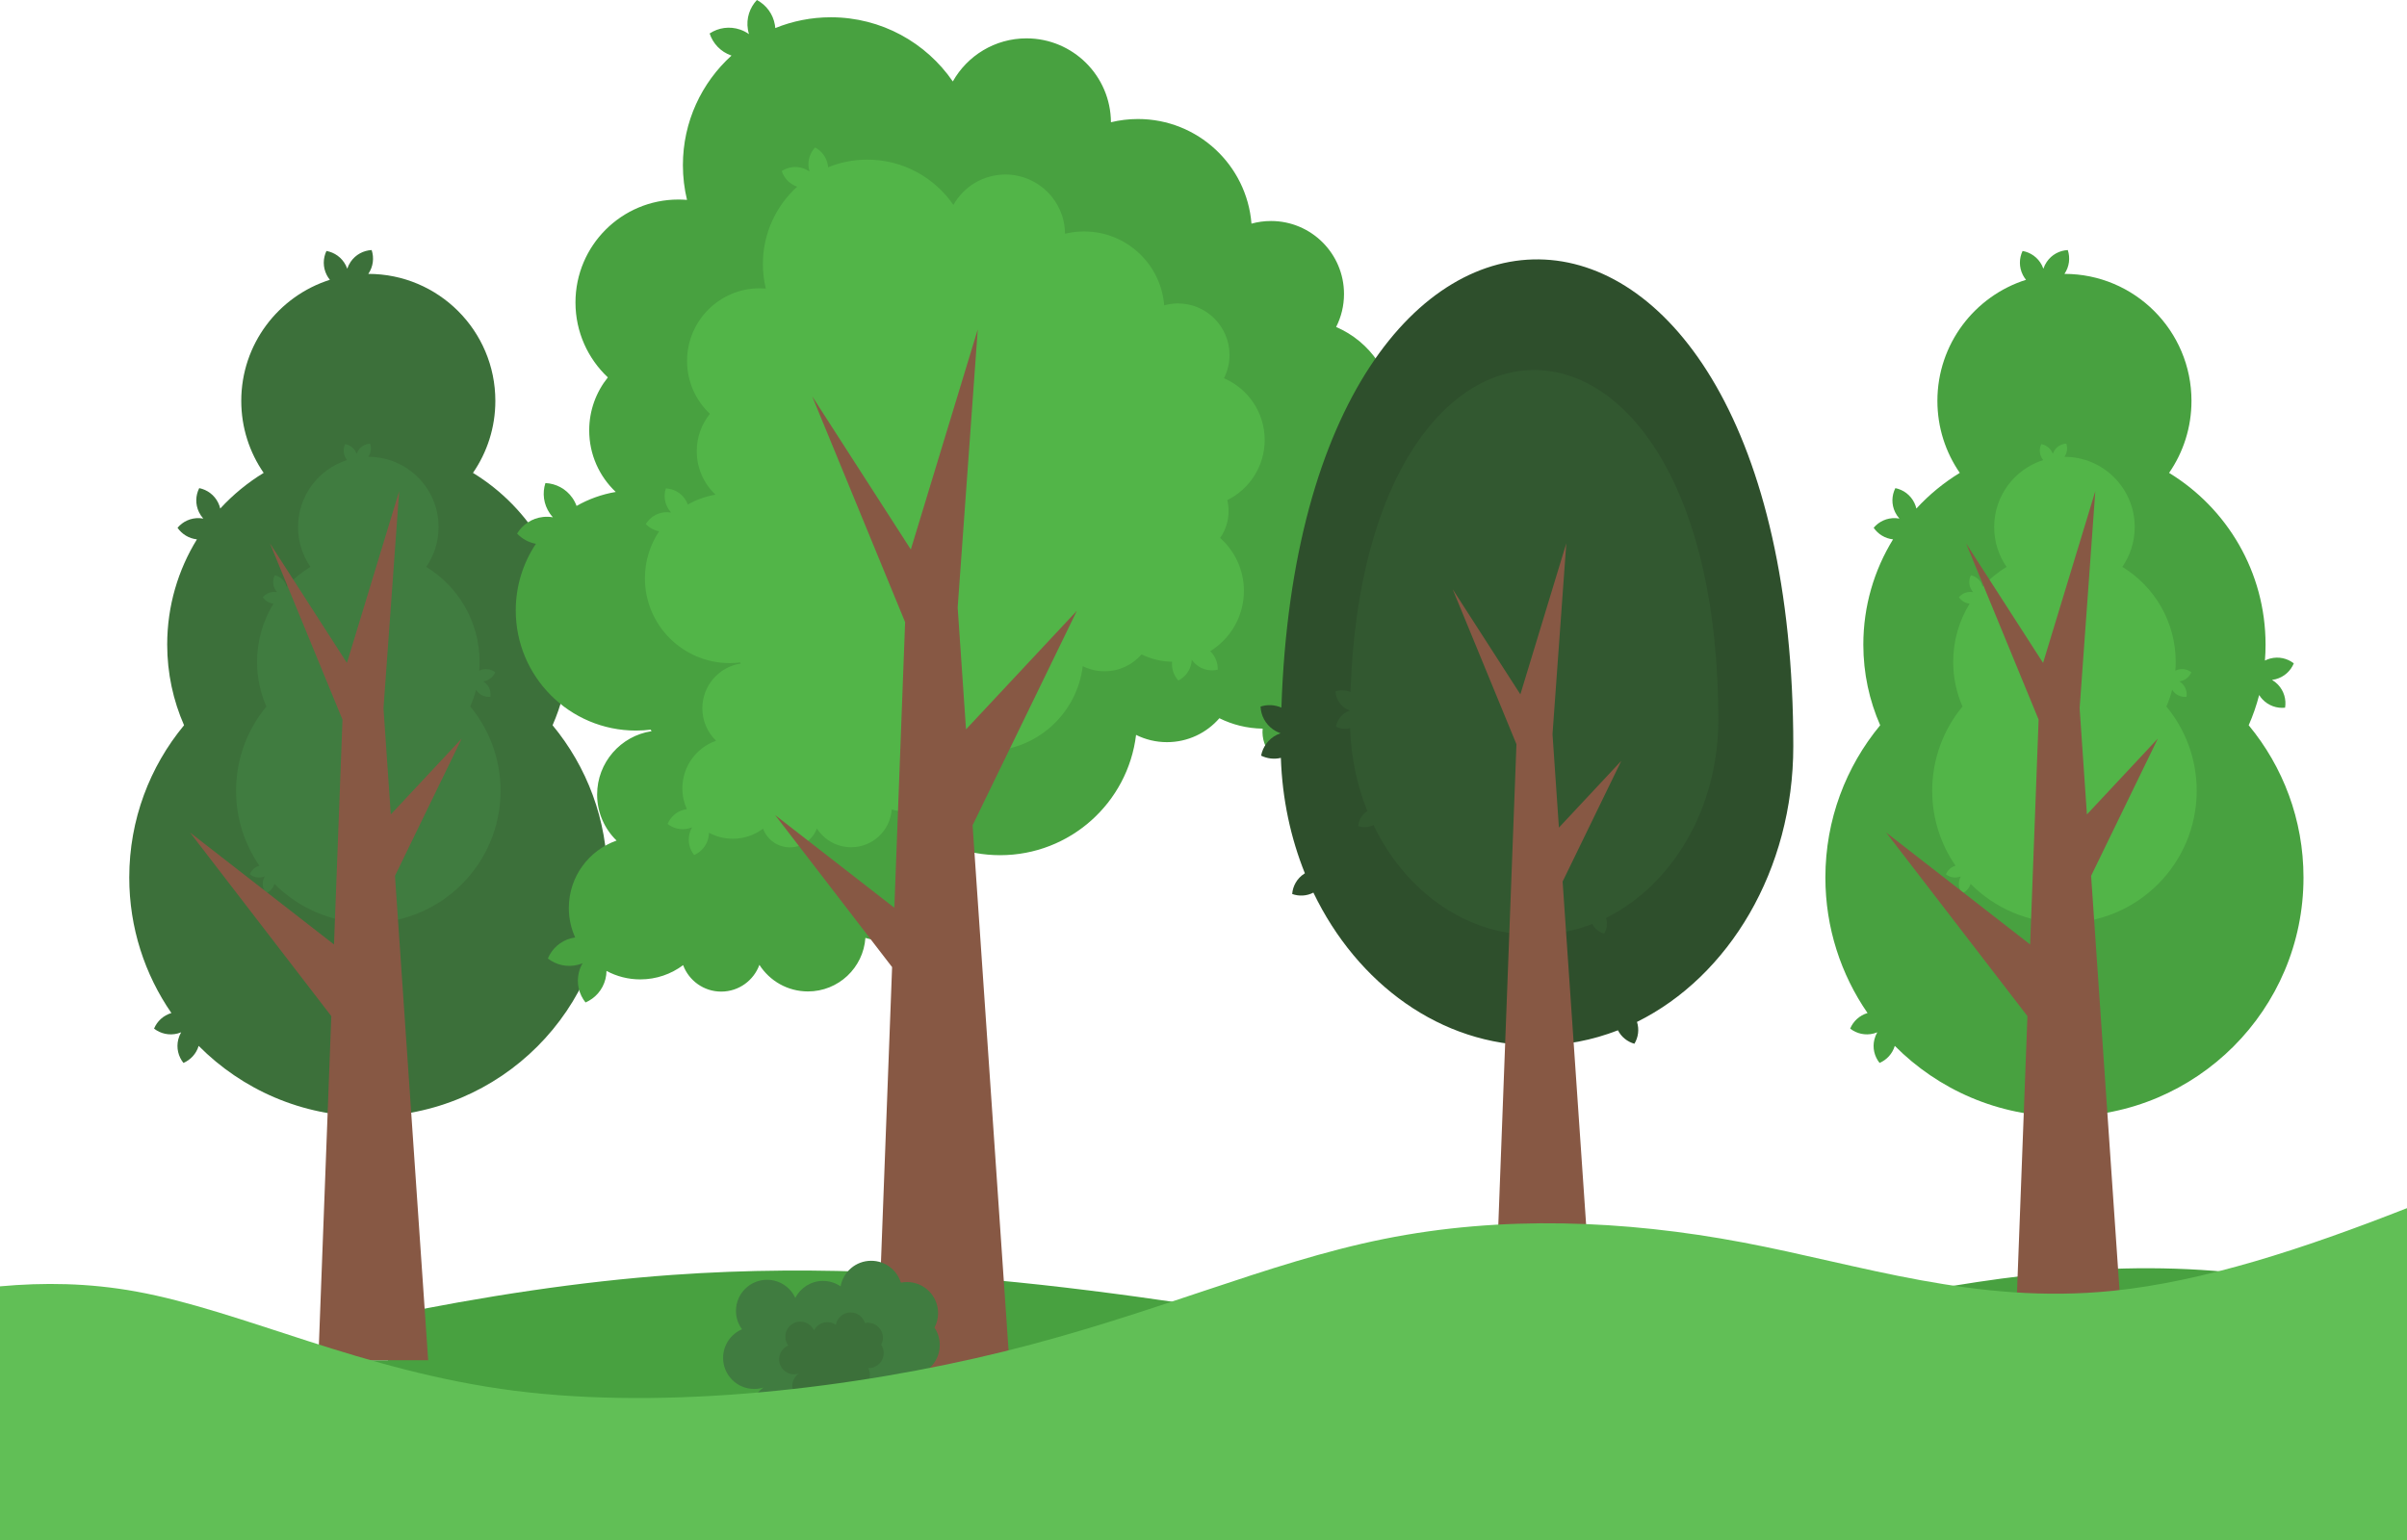 <?xml version="1.0" encoding="UTF-8"?>
<!DOCTYPE svg PUBLIC '-//W3C//DTD SVG 1.0//EN'
          'http://www.w3.org/TR/2001/REC-SVG-20010904/DTD/svg10.dtd'>
<svg clip-rule="evenodd" fill-rule="evenodd" height="16256.0" image-rendering="optimizeQuality" preserveAspectRatio="xMidYMid meet" shape-rendering="geometricPrecision" text-rendering="geometricPrecision" version="1.0" viewBox="0.0 9144.0 25400.0 16256.0" width="25400.0" xmlns="http://www.w3.org/2000/svg" xmlns:xlink="http://www.w3.org/1999/xlink" zoomAndPan="magnify"
><g
  ><g
    ><path d="M0 0L25400 0 25400 25400 0 25400z" fill="none"
      /><g id="change1_1"
      ><path d="M2942.8 23289.49c-964.95,229.97 -1948.92,501.15 -2942.8,793.79l0 1316.72 25400 0 0 -2471.41c-645.72,-169.87 -1281.3,-299.04 -1899.36,-357.87 -1467.55,-139.7 -2836.33,117.13 -4106.33,375.36 -1270,258.23 -2441.22,517.88 -4405.49,310.44 -1964.26,-207.43 -4721.58,-881.94 -7895.17,-654.75 -975.12,69.81 -1989.55,224.74 -3031.2,438.65l31.63 461.8 -1156.52 0 0 -73.92 5.24 -138.81z" fill="#48a140"
      /></g
      ><g id="change2_1"
      ><path d="M3886.62 12035.1c740.4,0.02 1340.57,600.18 1340.57,1340.54 0,282.23 -87.27,544.03 -236.21,760.06 610.44,372.69 1017.89,1045.02 1017.89,1812.56 0,56.63 -2.21,112.77 -6.58,168.27 17.5,-8.8 36.17,-15.96 55.86,-21.17 89.77,-23.74 180.82,-2.03 248.85,50.88 -32.99,79.63 -101.43,143.5 -191.2,167.24 -12.87,3.4 -25.75,5.87 -38.6,7.44 22.91,13.4 44.34,30.25 63.5,50.53 63.73,67.48 88.22,157.82 74.28,242.88 -85.72,9.09 -174.53,-20.46 -238.29,-87.94 -13.52,-14.3 -25.25,-29.64 -35.25,-45.74 -28.46,110.07 -65.53,216.66 -110.42,319.04 361.17,436.48 578.25,996.49 578.25,1607.24 0,1393.26 -1129.4,2522.66 -2522.66,2522.66 -699.94,0 -1333.19,-285.17 -1790.18,-745.55 -25.06,83.47 -85.45,147.68 -160.53,180.14 -53.96,-67.19 -77.05,-157.92 -54.7,-248.01 6.71,-27.09 17.08,-52.29 30.44,-75.23 -11.97,4.95 -24.42,9.14 -37.31,12.51 -89.81,23.46 -180.81,1.48 -248.67,-51.65 32.14,-76.98 97.49,-139.09 183.13,-164.27 -280.42,-406.54 -444.78,-899.34 -444.78,-1430.6 0,-610.75 217.11,-1170.76 578.28,-1607.21 -114.3,-260.65 -177.87,-548.59 -177.87,-851.46 0,-407.26 114.72,-787.71 313.61,-1110.81 -85.41,-9.25 -158.8,-55.74 -204.61,-122.29 55.47,-65.94 140,-106.17 232.71,-101.7 13.3,0.63 26.35,2.18 39.08,4.57 -17.8,-19.71 -33.13,-42.25 -45.27,-67.37 -40.43,-83.58 -36.48,-177.1 2.5,-253.97 84.46,17.19 160.19,72.2 200.6,155.77 9.42,19.48 16.42,39.51 21.14,59.73 134.04,-145.77 288.23,-272.76 458.13,-376.49 -148.97,-216 -236.26,-477.82 -236.26,-760.06 0,-598.99 392.89,-1106.13 934.99,-1278.01 -12.47,-15.34 -23.54,-32.2 -32.9,-50.5 -42.28,-82.67 -40.43,-176.24 -3.18,-253.96 84.81,15.28 161.78,68.59 204.05,151.25 6.06,11.84 11.2,23.91 15.47,36.13 8.23,-25.23 20.15,-49.74 35.87,-72.76 52.41,-76.65 135.49,-119.78 221.57,-124.23 27.11,81.82 17.1,174.89 -35.3,251.54z" fill="#3c703a"
      /></g
      ><g id="change3_1"
      ><path d="M3886.63 13965.96c409.58,0 741.6,332.01 741.6,741.58 0,156.12 -48.28,300.95 -130.67,420.45 337.69,206.17 563.09,578.1 563.09,1002.7 0,31.33 -1.23,62.39 -3.64,93.09 9.68,-4.87 20,-8.83 30.89,-11.71 49.66,-13.14 100.04,-1.12 137.67,28.15 -18.25,44.04 -56.11,79.38 -105.77,92.51 -7.12,1.88 -14.25,3.25 -21.36,4.12 12.68,7.41 24.53,16.73 35.13,27.95 35.26,37.33 48.8,87.31 41.09,134.36 -47.41,5.03 -96.54,-11.32 -131.82,-48.65 -7.48,-7.91 -13.97,-16.4 -19.5,-25.3 -15.74,60.89 -36.25,119.85 -61.08,176.49 199.8,241.46 319.88,551.25 319.88,889.11 0,770.75 -624.78,1395.53 -1395.52,1395.53 -387.2,0 -737.51,-157.76 -990.31,-412.43 -13.87,46.17 -47.28,81.69 -88.81,99.64 -29.85,-37.16 -42.62,-87.35 -30.26,-137.19 3.71,-14.99 9.45,-28.93 16.84,-41.62 -6.62,2.74 -13.51,5.06 -20.64,6.92 -49.68,12.98 -100.02,0.82 -137.56,-28.57 17.78,-42.59 53.93,-76.94 101.31,-90.87 -155.13,-224.9 -246.06,-497.52 -246.06,-791.41 0,-337.86 120.11,-647.65 319.9,-889.09 -63.22,-144.2 -98.39,-303.48 -98.39,-471.03 0,-225.29 63.46,-435.75 173.49,-614.49 -47.25,-5.12 -87.85,-30.84 -113.19,-67.65 30.68,-36.48 77.44,-58.73 128.73,-56.26 7.36,0.35 14.58,1.21 21.62,2.52 -9.85,-10.89 -18.33,-23.36 -25.05,-37.26 -22.36,-46.24 -20.17,-97.97 1.39,-140.5 46.72,9.51 88.62,39.94 110.97,86.18 5.21,10.77 9.08,21.85 11.69,33.04 74.16,-80.64 159.45,-150.89 253.44,-208.28 -82.41,-119.49 -130.7,-264.32 -130.7,-420.45 0,-331.36 217.34,-611.91 517.23,-707 -6.9,-8.48 -13.02,-17.81 -18.2,-27.93 -23.38,-45.73 -22.36,-97.5 -1.76,-140.49 46.92,8.45 89.5,37.94 112.88,83.67 3.36,6.55 6.2,13.23 8.56,19.99 4.55,-13.96 11.15,-27.52 19.85,-40.25 28.99,-42.4 74.95,-66.27 122.56,-68.73 15,45.27 9.46,96.75 -19.52,139.16z" fill="#407c40"
      /></g
      ><g id="change4_1"
      ><path d="M3361.76 23502.22L3361.76 23428.31 3496.04 19869.93 2005.31 17931.98 3524.58 19113.64 3614.12 16740.38 2848.7 14879.65 3661.13 16141.8 4212.42 14328.36 4046.93 16619.95 4046.91 16619.97 4123.71 17741.18 4872.19 16940.16 4168.08 18389.01 4518.3 23502.22z" fill="#875844"
      /></g
      ><g
      ><g id="change1_3"
        ><path d="M10050.68 18081.12c27.3,77.57 42.12,160.97 42.12,247.85 0,412.32 -334.41,746.72 -746.89,746.72 -74.26,0 -145.98,-10.92 -213.74,-31.12 -21.95,315.57 -284.98,564.9 -606.24,564.9 -215.23,0 -404.38,-111.96 -512.32,-280.83 -59.74,164.78 -217.68,282.51 -403.08,282.51 -184.17,0 -341.2,-116.24 -401.79,-279.33 -125.98,94.5 -282.52,150.49 -452.11,150.49 -128.94,0 -250.34,-32.39 -356.47,-89.46 -0.29,27.99 -3.79,56.39 -10.83,84.74 -28.63,115.46 -109.11,204.41 -210.47,248.23 -69.14,-86.08 -98.73,-202.32 -70.13,-317.79 8.61,-34.68 21.89,-66.98 39.01,-96.38 -15.34,6.35 -31.26,11.72 -47.75,16.02 -115.12,30.04 -231.72,1.9 -318.68,-66.17 42.59,-101.89 130.54,-183.48 245.62,-213.52 14.21,-3.72 28.47,-6.54 42.68,-8.51 -43.04,-94.86 -67,-200.21 -67,-311.14 0,-328.76 210.38,-608.27 503.78,-711.5 -126.53,-123.03 -205.15,-295.01 -205.15,-485.4 0,-338.96 249.1,-619.71 574.21,-669.2 -2.96,-5.32 -5.88,-10.67 -8.74,-16.05 -51.02,6.25 -102.99,9.51 -155.7,9.51 -700.51,0 -1268.41,-567.91 -1268.41,-1268.4 0,-260.02 78.26,-501.73 212.5,-702.9 -76.76,-14.31 -146.01,-52.81 -198.53,-108.06 57.01,-94.59 155.93,-162.43 274.18,-175.35 35.52,-3.89 70.41,-2.56 103.92,3.39 -11.24,-12.21 -21.76,-25.32 -31.5,-39.33 -67.89,-97.68 -81.65,-216.84 -47.71,-321.94 110.33,4.87 217.21,59.31 285.08,156.99 18.59,26.75 33.13,55.12 43.72,84.36 125.97,-71.72 265.35,-122.53 413.52,-147.62 -172.43,-162.93 -280.09,-393.74 -280.09,-649.7 0,-211.75 73.71,-406.28 196.78,-559.43 -210.33,-198.13 -341.67,-479.17 -341.67,-790.9 0,-600.06 486.45,-1086.51 1086.47,-1086.51 30.48,0 60.69,1.31 90.54,3.79 -28.3,-117.57 -43.4,-240.31 -43.4,-366.55 0,-458.75 197.89,-871.27 512.95,-1156.89l-2.92 -0.99c-112.34,-39.06 -193.55,-127.34 -227.91,-232.31 92.09,-60.97 210.55,-79.79 322.89,-40.71 33.75,11.75 64.68,27.94 92.39,47.69 -4.91,-15.87 -8.77,-32.22 -11.56,-49.05 -19.39,-117.38 19.31,-230.89 95.07,-311.27 97.57,51.74 170.75,146.77 190.14,264.15 1.78,10.73 3.07,21.44 3.88,32.09 181.03,-73.43 378.92,-113.95 586.29,-113.95 534.15,0 1005.6,268.34 1287.07,677.48 152.78,-271.5 443.62,-454.91 777.35,-454.91 490.32,0 888.15,395.93 891.31,885.51 91.49,-22.25 187.02,-34.15 285.35,-34.15 630.89,0 1148.22,486.28 1197.63,1104.5 65.56,-18.14 134.65,-27.9 206.02,-27.9 425.47,0 770.4,344.91 770.4,770.39 0,125.38 -30.01,243.78 -83.13,348.42 358.1,153.18 609,508.65 609,922.81 0,394.69 -227.91,736.05 -559.31,899.89 12.76,52.82 19.56,108.01 19.56,164.74 0,149.1 -46.66,287.27 -126.09,400.84 217.88,194.12 355.18,476.79 355.18,791.56 0,381.34 -201.45,715.6 -503.72,902.27 77.31,73.94 115.8,175.13 112.72,276.11 -107.34,25.99 -225.15,3.41 -317.49,-71.57 -27.77,-22.53 -51.36,-48.29 -70.7,-76.28 -0.77,16.58 -2.69,33.3 -5.8,50.07 -21.68,116.96 -96.71,210.55 -195.29,260.36 -67.4,-74.41 -103.66,-175.58 -93.42,-281.24 -163.83,-2.11 -318.68,-41.47 -456.53,-109.86 -134.09,154.76 -332.08,252.65 -552.92,252.65 -117.26,0 -228.05,-27.63 -326.32,-76.72 -86.52,715.46 -695.81,1269.86 -1434.68,1269.86 -176.95,0 -346.47,-31.8 -503.14,-90z" fill="#48a140"
        /></g
        ><g id="change5_1"
        ><path d="M10058.02 17008.48c19.27,54.75 29.73,113.61 29.73,174.93 0,291.03 -236.04,527.05 -527.17,527.05 -52.42,0 -103.04,-7.7 -150.86,-21.96 -15.49,222.74 -201.15,398.72 -427.9,398.72 -151.91,0 -285.42,-79.02 -361.61,-198.22 -42.16,116.31 -153.64,199.41 -284.5,199.41 -129.99,0 -240.82,-82.05 -283.59,-197.16 -88.92,66.7 -199.41,106.22 -319.11,106.22 -91.01,0 -176.69,-22.86 -251.61,-63.14 -0.2,19.75 -2.67,39.79 -7.63,59.81 -20.22,81.49 -77.02,144.27 -148.56,175.2 -48.8,-60.76 -69.69,-142.8 -49.5,-224.3 6.07,-24.48 15.45,-47.28 27.53,-68.02 -10.82,4.48 -22.06,8.26 -33.7,11.3 -81.25,21.2 -163.55,1.34 -224.93,-46.7 30.06,-71.92 92.13,-129.51 173.36,-150.71 10.04,-2.63 20.1,-4.62 30.13,-6.01 -30.38,-66.95 -47.29,-141.31 -47.29,-219.61 0,-232.04 148.49,-429.32 355.58,-502.19 -89.31,-86.83 -144.8,-208.22 -144.8,-342.6 0,-239.25 175.82,-437.41 405.28,-472.34 -2.08,-3.76 -4.14,-7.53 -6.16,-11.33 -36.01,4.42 -72.7,6.72 -109.9,6.72 -494.43,0 -895.27,-400.85 -895.27,-895.27 0,-183.53 55.24,-354.13 149.99,-496.12 -54.18,-10.1 -103.06,-37.27 -140.13,-76.27 40.24,-66.76 110.06,-114.64 193.52,-123.77 25.07,-2.74 49.7,-1.8 73.35,2.4 -7.93,-8.62 -15.36,-17.87 -22.23,-27.76 -47.92,-68.95 -57.63,-153.05 -33.67,-227.23 77.87,3.44 153.3,41.86 201.21,110.8 13.12,18.88 23.38,38.91 30.86,59.55 88.91,-50.62 187.29,-86.49 291.87,-104.2 -121.71,-114.99 -197.69,-277.91 -197.69,-458.57 0,-149.45 52.02,-286.76 138.88,-394.85 -148.45,-139.85 -241.15,-338.21 -241.15,-558.24 0,-423.53 343.35,-766.88 766.85,-766.88 21.52,0 42.84,0.92 63.91,2.68 -19.97,-82.99 -30.64,-169.62 -30.64,-258.73 0,-323.79 139.68,-614.95 362.05,-816.55l-2.06 -0.7c-79.28,-27.57 -136.61,-89.88 -160.86,-163.97 65,-43.03 148.61,-56.32 227.9,-28.73 23.83,8.29 45.66,19.72 65.22,33.66 -3.47,-11.2 -6.2,-22.74 -8.16,-34.62 -13.69,-82.85 13.63,-162.97 67.1,-219.7 68.87,36.52 120.52,103.59 134.2,186.44 1.26,7.57 2.17,15.13 2.74,22.65 127.77,-51.83 267.45,-80.43 413.81,-80.43 377.02,0 709.78,189.4 908.45,478.18 107.83,-191.63 313.11,-321.09 548.67,-321.09 346.07,0 626.87,279.46 629.1,625.02 64.58,-15.71 132,-24.11 201.4,-24.11 445.3,0 810.44,343.23 845.32,779.58 46.27,-12.8 95.03,-19.69 145.41,-19.69 300.3,0 543.76,243.44 543.76,543.76 0,88.49 -21.17,172.06 -58.67,245.92 252.75,108.12 429.85,359.01 429.85,651.34 0,278.57 -160.87,519.52 -394.78,635.15 9.01,37.29 13.81,76.24 13.81,116.28 0,105.24 -32.94,202.77 -89,282.92 153.79,137.02 250.7,336.53 250.7,558.71 0,269.15 -142.2,505.08 -355.54,636.84 54.57,52.18 81.74,123.6 79.56,194.88 -75.76,18.34 -158.92,2.41 -224.09,-50.51 -19.6,-15.91 -36.26,-34.09 -49.9,-53.85 -0.55,11.71 -1.9,23.51 -4.09,35.35 -15.31,82.55 -68.27,148.61 -137.85,183.76 -47.57,-52.52 -73.16,-123.93 -65.94,-198.51 -115.63,-1.48 -224.93,-29.27 -322.22,-77.53 -94.65,109.23 -234.39,178.32 -390.27,178.32 -82.76,0 -160.95,-19.5 -230.32,-54.15 -61.07,504.99 -491.12,896.3 -1012.63,896.3 -124.89,0 -244.54,-22.45 -355.12,-63.53z" fill="#52b548"
        /></g
        ><g id="change4_4"
        ><path d="M9227.96 24375.52L9227.96 24280.81 9413.94 19352.56 8179.48 17747.81 9437.57 18726.32 9551.32 15711.27 8570.55 13327.04 9611.55 14944.29 10317.95 12620.64 10105.89 15556.96 10105.87 15556.99 10193.96 16843.04 11363.61 15591.33 10263.31 17855.43 10709.88 24375.52z" fill="#875844"
        /></g
      ></g
      ><g id="change6_1"
      ><path d="M18923.84 17020.75c0,1307.8 -680.02,2429.98 -1649.49,2910.4 25.47,79.54 13.45,163.18 -27.21,230.52 -73.13,-20.62 -137.17,-70.6 -173.7,-141.98 -268.6,104.4 -555.84,161.07 -854.45,161.07 -1013.21,0 -1896.04,-651.01 -2359.33,-1614.41 -71.2,36.81 -152.3,40.26 -223.76,14.54 6.5,-84.31 50.88,-164.74 127.37,-214.22l6.58 -4.12c-149.68,-372.22 -239.13,-784.07 -253.41,-1218.46 -71.21,16.93 -144.92,7.71 -208.57,-23.49 17.45,-91.97 76.06,-175.06 166.25,-220.17 12.94,-6.48 26.11,-11.95 39.43,-16.48 -27.34,-9.17 -53.87,-22.35 -78.72,-39.67 -82.77,-57.64 -128.82,-148.3 -132.82,-241.84 70.93,-22.81 149.37,-20.02 220.16,11.12 210.85,-6440.98 5401.67,-6306.38 5401.67,407.19z" fill="#2e4f2c"
      /></g
      ><g id="change7_1"
      ><path d="M18132.81 16742.34c0,939.77 -488.65,1746.15 -1185.3,2091.37 18.3,57.16 9.66,117.26 -19.56,165.65 -52.55,-14.82 -98.56,-50.73 -124.82,-102.02 -193,75.01 -399.41,115.74 -613.99,115.74 -728.08,0 -1362.47,-467.81 -1695.38,-1160.09 -51.16,26.45 -109.44,28.93 -160.79,10.45 4.67,-60.59 36.56,-118.38 91.52,-153.94l4.73 -2.96c-107.55,-267.48 -171.83,-563.42 -182.1,-875.57 -51.16,12.17 -104.13,5.54 -149.87,-16.88 12.54,-66.09 54.66,-125.79 119.47,-158.21 9.3,-4.65 18.76,-8.59 28.33,-11.84 -19.65,-6.59 -38.71,-16.06 -56.57,-28.51 -59.47,-41.42 -92.56,-106.57 -95.44,-173.78 50.97,-16.39 107.34,-14.38 158.21,7.99 151.51,-4628.4 3881.56,-4531.67 3881.56,292.6z" fill="#325830"
      /></g
      ><g id="change4_2"
      ><path d="M15780.49 22946.09L15780.49 22881.09 16002.41 16999.87 15329.32 15363.59 16043.75 16473.5 16528.55 14878.79 16383.01 16893.97 16382.99 16893.99 16450.53 17879.96 17108.73 17175.56 16489.55 18449.64 16797.52 22946.09z" fill="#875844"
      /></g
      ><g id="change1_2"
      ><path d="M21785.15 12035.1c740.4,0.02 1340.57,600.18 1340.57,1340.54 0,282.23 -87.27,544.03 -236.21,760.06 610.44,372.69 1017.89,1045.02 1017.89,1812.56 0,56.63 -2.21,112.77 -6.58,168.27 17.5,-8.8 36.17,-15.96 55.86,-21.17 89.77,-23.74 180.82,-2.03 248.85,50.88 -32.99,79.63 -101.43,143.5 -191.2,167.24 -12.87,3.4 -25.75,5.87 -38.6,7.44 22.91,13.4 44.34,30.25 63.5,50.53 63.73,67.48 88.22,157.82 74.28,242.88 -85.72,9.09 -174.53,-20.46 -238.29,-87.94 -13.52,-14.3 -25.25,-29.64 -35.25,-45.74 -28.46,110.07 -65.53,216.66 -110.42,319.04 361.17,436.48 578.25,996.49 578.25,1607.24 0,1393.26 -1129.4,2522.66 -2522.66,2522.66 -699.94,0 -1333.19,-285.17 -1790.18,-745.55 -25.06,83.47 -85.45,147.68 -160.53,180.14 -53.96,-67.19 -77.05,-157.92 -54.7,-248.01 6.71,-27.09 17.08,-52.29 30.44,-75.23 -11.97,4.95 -24.42,9.14 -37.31,12.51 -89.81,23.46 -180.81,1.48 -248.67,-51.65 32.14,-76.98 97.49,-139.09 183.13,-164.27 -280.42,-406.54 -444.78,-899.34 -444.78,-1430.6 0,-610.75 217.11,-1170.76 578.28,-1607.21 -114.3,-260.65 -177.87,-548.59 -177.87,-851.46 0,-407.26 114.72,-787.71 313.61,-1110.81 -85.41,-9.25 -158.8,-55.74 -204.61,-122.29 55.47,-65.94 140,-106.17 232.71,-101.7 13.3,0.63 26.35,2.18 39.08,4.57 -17.8,-19.71 -33.13,-42.25 -45.27,-67.37 -40.43,-83.58 -36.48,-177.1 2.5,-253.97 84.46,17.19 160.19,72.2 200.6,155.77 9.42,19.48 16.42,39.51 21.14,59.73 134.04,-145.77 288.23,-272.76 458.13,-376.49 -148.97,-216 -236.26,-477.82 -236.26,-760.06 0,-598.99 392.89,-1106.13 934.99,-1278.01 -12.47,-15.34 -23.54,-32.2 -32.9,-50.5 -42.28,-82.67 -40.43,-176.24 -3.18,-253.96 84.81,15.28 161.78,68.59 204.05,151.25 6.06,11.84 11.2,23.91 15.47,36.13 8.23,-25.23 20.15,-49.74 35.87,-72.76 52.41,-76.65 135.49,-119.78 221.57,-124.23 27.11,81.82 17.1,174.89 -35.3,251.54z" fill="#48a140"
      /></g
      ><g id="change5_2"
      ><path d="M21785.16 13965.96c409.58,0 741.6,332.01 741.6,741.58 0,156.12 -48.28,300.95 -130.67,420.45 337.69,206.17 563.09,578.1 563.09,1002.7 0,31.33 -1.23,62.39 -3.64,93.09 9.68,-4.87 20,-8.83 30.89,-11.71 49.66,-13.14 100.04,-1.12 137.67,28.15 -18.25,44.04 -56.11,79.38 -105.77,92.51 -7.12,1.88 -14.25,3.25 -21.36,4.12 12.68,7.41 24.53,16.73 35.13,27.95 35.26,37.33 48.8,87.31 41.09,134.36 -47.41,5.03 -96.54,-11.32 -131.82,-48.65 -7.48,-7.91 -13.97,-16.4 -19.5,-25.3 -15.74,60.89 -36.25,119.85 -61.08,176.49 199.8,241.46 319.88,551.25 319.88,889.11 0,770.75 -624.78,1395.53 -1395.52,1395.53 -387.2,0 -737.51,-157.76 -990.31,-412.43 -13.87,46.17 -47.28,81.69 -88.81,99.64 -29.85,-37.16 -42.62,-87.35 -30.26,-137.19 3.71,-14.99 9.45,-28.93 16.84,-41.62 -6.62,2.74 -13.51,5.06 -20.64,6.92 -49.68,12.98 -100.02,0.82 -137.56,-28.57 17.78,-42.59 53.93,-76.94 101.31,-90.87 -155.13,-224.9 -246.06,-497.52 -246.06,-791.41 0,-337.86 120.11,-647.65 319.9,-889.09 -63.22,-144.2 -98.39,-303.48 -98.39,-471.03 0,-225.29 63.46,-435.75 173.49,-614.49 -47.25,-5.12 -87.85,-30.84 -113.19,-67.65 30.68,-36.48 77.44,-58.73 128.73,-56.26 7.36,0.35 14.58,1.21 21.62,2.52 -9.85,-10.89 -18.33,-23.36 -25.05,-37.26 -22.36,-46.24 -20.17,-97.97 1.39,-140.5 46.72,9.51 88.62,39.94 110.97,86.18 5.21,10.77 9.08,21.85 11.69,33.04 74.16,-80.64 159.45,-150.89 253.44,-208.28 -82.41,-119.49 -130.7,-264.32 -130.7,-420.45 0,-331.36 217.34,-611.91 517.23,-707 -6.9,-8.48 -13.02,-17.81 -18.2,-27.93 -23.38,-45.73 -22.36,-97.5 -1.76,-140.49 46.92,8.45 89.5,37.94 112.88,83.67 3.36,6.55 6.2,13.23 8.56,19.99 4.55,-13.96 11.15,-27.52 19.85,-40.25 28.99,-42.4 74.95,-66.27 122.56,-68.73 15,45.27 9.46,96.75 -19.52,139.16z" fill="#52b548"
      /></g
      ><g id="change4_3"
      ><path d="M21260.29 23502.22L21260.29 23428.31 21394.57 19869.93 19903.84 17931.98 21423.11 19113.64 21512.65 16740.38 20747.23 14879.65 21559.66 16141.8 22110.95 14328.36 21945.46 16619.95 21945.44 16619.97 22022.24 17741.18 22770.72 16940.16 22066.61 18389.01 22416.83 23502.22z" fill="#875844"
      /></g
      ><g id="change3_2"
      ><path d="M8685.05 22665.21c68.77,0 132.58,21.18 185.3,57.35 27.33,-153.51 161.46,-270.05 322.82,-270.05 147.34,0 271.97,97.18 313.32,230.93 20.95,-4.2 42.62,-6.42 64.8,-6.42 181.1,0 327.91,146.81 327.91,327.91 0,55.51 -13.81,107.79 -38.15,153.61 35.28,52.3 55.88,115.33 55.88,183.16 0,181.1 -146.81,327.91 -327.91,327.91 -3.39,0 -6.75,-0.06 -10.11,-0.17 23.44,45.16 36.7,96.44 36.7,150.83 0,148.44 -98.65,273.81 -233.95,314.22 9.95,31.34 15.35,64.72 15.35,99.36 0,181.1 -146.81,327.91 -327.91,327.91 -93.69,0 -178.21,-39.3 -237.96,-102.31 -42.51,20.13 -90.02,31.41 -140.17,31.41 -116.26,0 -218.38,-60.51 -276.61,-151.74 -48.81,28.83 -105.72,45.39 -166.51,45.39 -181.1,0 -327.91,-146.81 -327.91,-327.91 0,-109.42 53.6,-206.3 135.97,-265.87 -30.82,9.59 -63.59,14.77 -97.57,14.77 -181.1,0 -327.91,-146.81 -327.91,-327.91 0,-135.62 82.32,-251.99 199.72,-301.9 -40.11,-54.4 -63.83,-121.63 -63.83,-194.4 0,-181.09 146.81,-327.9 327.91,-327.9 132.43,0 246.5,78.51 298.27,191.51 54.12,-106.62 164.8,-179.69 292.55,-179.69z" fill="#407c40"
      /></g
      ><g id="change2_2"
      ><path d="M8730.91 23100.8c33.18,0 63.98,10.22 89.42,27.68 13.19,-74.09 77.93,-130.33 155.81,-130.33 71.11,0 131.26,46.9 151.21,111.45 10.11,-2.03 20.57,-3.1 31.28,-3.1 87.4,0 158.25,70.86 158.25,158.26 0,26.79 -6.66,52.02 -18.41,74.14 17.03,25.24 26.97,55.65 26.97,88.39 0,87.41 -70.85,158.26 -158.26,158.26 -1.63,0 -3.25,-0.03 -4.87,-0.08 11.3,21.79 17.7,46.54 17.7,72.79 0,71.64 -47.6,132.15 -112.9,151.65 4.8,15.13 7.4,31.24 7.4,47.96 0,87.4 -70.85,158.25 -158.26,158.25 -45.21,0 -86,-18.97 -114.84,-49.37 -20.51,9.71 -43.45,15.15 -67.65,15.15 -56.11,0 -105.39,-29.2 -133.5,-73.23 -23.55,13.91 -51.02,21.91 -80.36,21.91 -87.4,0 -158.26,-70.85 -158.26,-158.26 0,-52.81 25.87,-99.57 65.63,-128.31 -14.88,4.62 -30.7,7.12 -47.09,7.12 -87.41,0 -158.26,-70.85 -158.26,-158.25 0,-65.46 39.73,-121.62 96.39,-145.71 -19.36,-26.26 -30.8,-58.7 -30.8,-93.82 0,-87.4 70.85,-158.25 158.25,-158.25 63.91,0 118.97,37.89 143.95,92.42 26.12,-51.45 79.54,-86.72 141.2,-86.72z" fill="#3c703a"
      /></g
      ><g id="change8_1"
      ><path d="M-0 22722.39l0 2677.61 25400 0 0 -3503.06c-1093.93,430.21 -2152.95,776.24 -3108.68,873.16 -1443.56,146.39 -2651.48,-275.53 -3901.73,-511.56 -1250.24,-236.03 -2542.81,-286.16 -3784.59,-36.56 -1241.78,249.61 -2432.75,798.95 -4011.78,1188.49 -1579.04,389.56 -3546.13,619.32 -5159.03,414.62 -1612.9,-204.69 -2871.61,-843.85 -4000.5,-1048.54 -499.57,-90.59 -973.72,-96.09 -1433.69,-54.16z" fill="#61bf56"
      /></g
    ></g
  ></g
></svg
>
